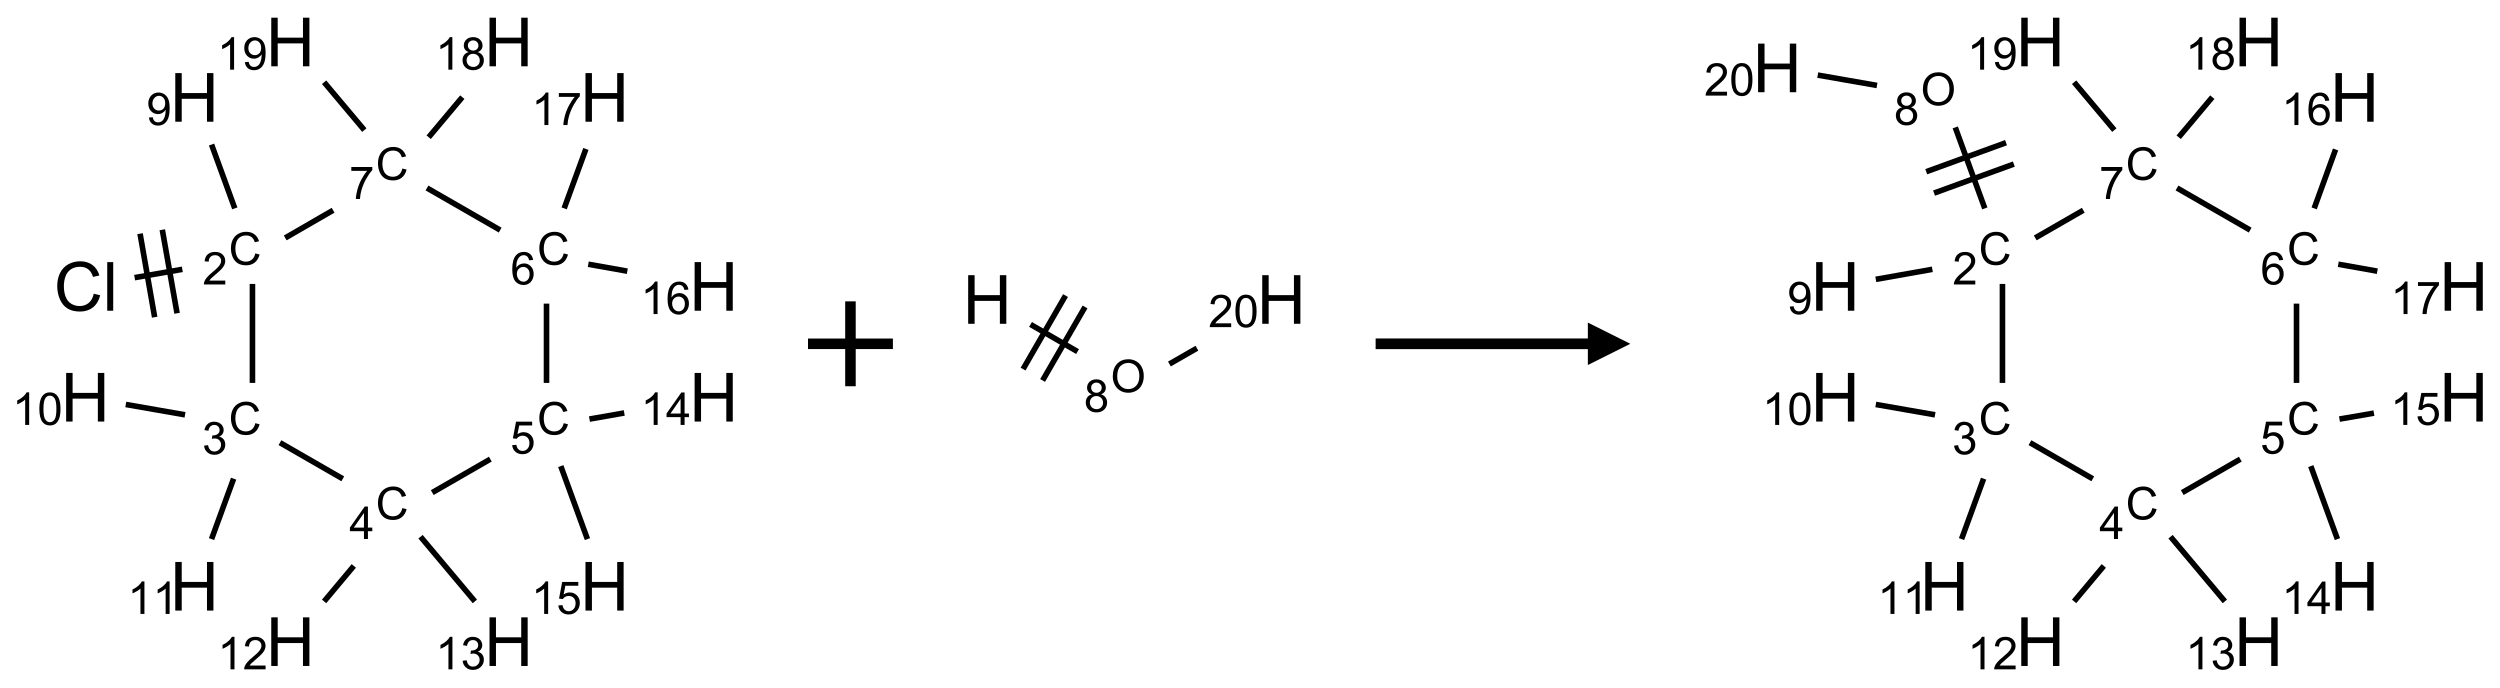 <?xml version="1.0" encoding="UTF-8"?>
<svg xmlns="http://www.w3.org/2000/svg" xmlns:xlink="http://www.w3.org/1999/xlink" width="589" height="162" viewBox="0 0 589 162">
<defs>
<g>
<g id="glyph-0-0">
<path d="M 2 0 L 2 -10 L 10 -10 L 10 0 Z M 2.25 -0.25 L 9.75 -0.25 L 9.75 -9.75 L 2.25 -9.75 Z M 2.25 -0.25 "/>
</g>
<g id="glyph-0-1">
<path d="M 9.406 -4.016 L 10.922 -3.633 C 10.605 -2.387 10.031 -1.438 9.207 -0.785 C 8.383 -0.133 7.371 0.195 6.18 0.195 C 4.945 0.195 3.941 -0.055 3.168 -0.559 C 2.395 -1.062 1.805 -1.789 1.402 -2.742 C 1 -3.695 0.797 -4.719 0.797 -5.812 C 0.797 -7.004 1.023 -8.047 1.48 -8.934 C 1.938 -9.82 2.586 -10.496 3.426 -10.957 C 4.266 -11.418 5.191 -11.648 6.203 -11.648 C 7.348 -11.648 8.312 -11.355 9.094 -10.773 C 9.875 -10.191 10.418 -9.371 10.727 -8.312 L 9.234 -7.961 C 8.969 -8.793 8.582 -9.402 8.078 -9.781 C 7.574 -10.16 6.938 -10.352 6.172 -10.352 C 5.293 -10.352 4.555 -10.141 3.965 -9.719 C 3.375 -9.297 2.957 -8.73 2.719 -8.02 C 2.48 -7.309 2.359 -6.574 2.359 -5.82 C 2.359 -4.848 2.5 -3.996 2.785 -3.27 C 3.07 -2.543 3.512 -2 4.109 -1.641 C 4.707 -1.281 5.355 -1.102 6.055 -1.102 C 6.902 -1.102 7.621 -1.348 8.211 -1.836 C 8.801 -2.324 9.199 -3.051 9.406 -4.016 Z M 9.406 -4.016 "/>
</g>
<g id="glyph-0-2">
<path d="M 1.023 0 L 1.023 -11.453 L 2.43 -11.453 L 2.43 0 Z M 1.023 0 "/>
</g>
<g id="glyph-0-3">
<path d="M 1.281 0 L 1.281 -11.453 L 2.797 -11.453 L 2.797 -6.75 L 8.75 -6.75 L 8.75 -11.453 L 10.266 -11.453 L 10.266 0 L 8.75 0 L 8.75 -5.398 L 2.797 -5.398 L 2.797 0 Z M 1.281 0 "/>
</g>
<g id="glyph-1-0">
<path d="M 1.332 0 L 1.332 -6.668 L 6.668 -6.668 L 6.668 0 Z M 1.5 -0.168 L 6.5 -0.168 L 6.5 -6.5 L 1.5 -6.5 Z M 1.5 -0.168 "/>
</g>
<g id="glyph-1-1">
<path d="M 6.27 -2.676 L 7.281 -2.422 C 7.07 -1.594 6.688 -0.961 6.137 -0.523 C 5.586 -0.086 4.914 0.129 4.121 0.129 C 3.297 0.129 2.629 -0.039 2.113 -0.371 C 1.598 -0.707 1.203 -1.191 0.934 -1.828 C 0.664 -2.465 0.531 -3.145 0.531 -3.875 C 0.531 -4.672 0.684 -5.363 0.988 -5.957 C 1.293 -6.547 1.723 -6.996 2.285 -7.305 C 2.844 -7.613 3.461 -7.766 4.137 -7.766 C 4.898 -7.766 5.543 -7.57 6.062 -7.184 C 6.582 -6.793 6.945 -6.246 7.152 -5.543 L 6.156 -5.309 C 5.98 -5.863 5.723 -6.266 5.387 -6.52 C 5.051 -6.773 4.625 -6.902 4.113 -6.902 C 3.527 -6.902 3.039 -6.762 2.645 -6.48 C 2.25 -6.199 1.973 -5.82 1.812 -5.348 C 1.652 -4.871 1.574 -4.383 1.574 -3.879 C 1.574 -3.23 1.668 -2.664 1.855 -2.18 C 2.047 -1.695 2.34 -1.332 2.738 -1.094 C 3.137 -0.855 3.57 -0.734 4.035 -0.734 C 4.602 -0.734 5.082 -0.898 5.473 -1.223 C 5.867 -1.551 6.133 -2.035 6.27 -2.676 Z M 6.27 -2.676 "/>
</g>
<g id="glyph-1-2">
<path d="M 5.371 -0.902 L 5.371 0 L 0.324 0 C 0.316 -0.227 0.352 -0.441 0.434 -0.652 C 0.562 -0.996 0.766 -1.332 1.051 -1.668 C 1.332 -2 1.742 -2.387 2.277 -2.824 C 3.105 -3.504 3.668 -4.043 3.957 -4.441 C 4.25 -4.84 4.395 -5.215 4.395 -5.566 C 4.395 -5.938 4.262 -6.254 3.996 -6.508 C 3.73 -6.762 3.387 -6.891 2.957 -6.891 C 2.508 -6.891 2.145 -6.754 1.875 -6.484 C 1.605 -6.215 1.469 -5.84 1.465 -5.359 L 0.5 -5.457 C 0.566 -6.176 0.812 -6.727 1.246 -7.102 C 1.676 -7.477 2.254 -7.668 2.98 -7.668 C 3.711 -7.668 4.293 -7.465 4.719 -7.059 C 5.145 -6.652 5.359 -6.148 5.359 -5.547 C 5.359 -5.242 5.297 -4.941 5.172 -4.645 C 5.047 -4.352 4.84 -4.039 4.551 -3.715 C 4.262 -3.387 3.777 -2.938 3.105 -2.371 C 2.543 -1.898 2.18 -1.578 2.02 -1.41 C 1.859 -1.242 1.73 -1.07 1.625 -0.902 Z M 5.371 -0.902 "/>
</g>
<g id="glyph-1-3">
<path d="M 0.582 -1.766 L 1.484 -1.848 C 1.562 -1.426 1.707 -1.117 1.922 -0.926 C 2.137 -0.734 2.414 -0.641 2.75 -0.641 C 3.039 -0.641 3.289 -0.707 3.508 -0.84 C 3.727 -0.973 3.902 -1.148 4.043 -1.367 C 4.18 -1.586 4.297 -1.887 4.391 -2.262 C 4.484 -2.637 4.531 -3.016 4.531 -3.406 C 4.531 -3.449 4.531 -3.512 4.527 -3.594 C 4.34 -3.297 4.082 -3.055 3.758 -2.867 C 3.434 -2.68 3.082 -2.59 2.703 -2.59 C 2.07 -2.59 1.535 -2.816 1.098 -3.277 C 0.66 -3.734 0.441 -4.34 0.441 -5.09 C 0.441 -5.863 0.672 -6.484 1.129 -6.957 C 1.586 -7.43 2.156 -7.668 2.844 -7.668 C 3.34 -7.668 3.793 -7.531 4.207 -7.266 C 4.617 -7 4.93 -6.617 5.145 -6.121 C 5.355 -5.629 5.465 -4.91 5.465 -3.973 C 5.465 -2.996 5.359 -2.223 5.145 -1.645 C 4.934 -1.066 4.617 -0.625 4.199 -0.324 C 3.781 -0.02 3.293 0.129 2.73 0.129 C 2.133 0.129 1.645 -0.035 1.266 -0.367 C 0.887 -0.699 0.66 -1.164 0.582 -1.766 Z M 4.422 -5.137 C 4.422 -5.676 4.277 -6.102 3.992 -6.418 C 3.707 -6.734 3.359 -6.891 2.957 -6.891 C 2.543 -6.891 2.18 -6.719 1.871 -6.379 C 1.562 -6.039 1.406 -5.598 1.406 -5.059 C 1.406 -4.57 1.555 -4.176 1.848 -3.871 C 2.141 -3.566 2.5 -3.418 2.934 -3.418 C 3.367 -3.418 3.723 -3.57 4.004 -3.871 C 4.281 -4.176 4.422 -4.598 4.422 -5.137 Z M 4.422 -5.137 "/>
</g>
<g id="glyph-1-4">
<path d="M 0.449 -2.016 L 1.387 -2.141 C 1.492 -1.609 1.676 -1.227 1.934 -0.992 C 2.191 -0.758 2.508 -0.641 2.879 -0.641 C 3.32 -0.641 3.695 -0.793 3.996 -1.098 C 4.301 -1.402 4.453 -1.781 4.453 -2.234 C 4.453 -2.664 4.312 -3.02 4.031 -3.301 C 3.75 -3.578 3.391 -3.719 2.957 -3.719 C 2.781 -3.719 2.562 -3.684 2.297 -3.613 L 2.402 -4.438 C 2.465 -4.43 2.516 -4.426 2.551 -4.426 C 2.949 -4.426 3.312 -4.531 3.629 -4.738 C 3.949 -4.949 4.109 -5.27 4.109 -5.703 C 4.109 -6.047 3.992 -6.332 3.762 -6.559 C 3.527 -6.785 3.227 -6.895 2.859 -6.895 C 2.496 -6.895 2.191 -6.781 1.949 -6.551 C 1.707 -6.324 1.547 -5.98 1.48 -5.52 L 0.543 -5.688 C 0.656 -6.316 0.918 -6.805 1.324 -7.148 C 1.73 -7.492 2.234 -7.668 2.84 -7.668 C 3.254 -7.668 3.641 -7.578 3.988 -7.398 C 4.34 -7.219 4.609 -6.977 4.793 -6.668 C 4.98 -6.359 5.074 -6.031 5.074 -5.684 C 5.074 -5.352 4.984 -5.051 4.809 -4.781 C 4.629 -4.512 4.367 -4.297 4.02 -4.137 C 4.473 -4.031 4.824 -3.816 5.074 -3.488 C 5.324 -3.16 5.449 -2.75 5.449 -2.254 C 5.449 -1.59 5.203 -1.023 4.719 -0.559 C 4.234 -0.098 3.617 0.137 2.875 0.137 C 2.203 0.137 1.648 -0.062 1.207 -0.465 C 0.762 -0.863 0.512 -1.379 0.449 -2.016 Z M 0.449 -2.016 "/>
</g>
<g id="glyph-1-5">
<path d="M 3.973 0 L 3.035 0 L 3.035 -5.973 C 2.809 -5.758 2.516 -5.543 2.148 -5.328 C 1.781 -5.113 1.453 -4.953 1.16 -4.844 L 1.16 -5.75 C 1.684 -5.996 2.145 -6.297 2.535 -6.645 C 2.93 -6.996 3.207 -7.336 3.371 -7.668 L 3.973 -7.668 Z M 3.973 0 "/>
</g>
<g id="glyph-1-6">
<path d="M 0.441 -3.766 C 0.441 -4.668 0.535 -5.395 0.723 -5.945 C 0.906 -6.496 1.184 -6.922 1.551 -7.219 C 1.918 -7.516 2.375 -7.668 2.934 -7.668 C 3.344 -7.668 3.703 -7.586 4.012 -7.418 C 4.32 -7.254 4.574 -7.016 4.777 -6.707 C 4.977 -6.395 5.137 -6.016 5.25 -5.57 C 5.363 -5.125 5.422 -4.523 5.422 -3.766 C 5.422 -2.871 5.328 -2.148 5.145 -1.598 C 4.961 -1.047 4.688 -0.621 4.32 -0.32 C 3.953 -0.02 3.492 0.129 2.934 0.129 C 2.195 0.129 1.617 -0.133 1.199 -0.66 C 0.695 -1.297 0.441 -2.332 0.441 -3.766 Z M 1.406 -3.766 C 1.406 -2.512 1.555 -1.68 1.848 -1.262 C 2.141 -0.848 2.5 -0.641 2.934 -0.641 C 3.363 -0.641 3.727 -0.848 4.02 -1.266 C 4.312 -1.684 4.457 -2.516 4.457 -3.766 C 4.457 -5.023 4.312 -5.859 4.02 -6.27 C 3.727 -6.684 3.359 -6.891 2.922 -6.891 C 2.492 -6.891 2.148 -6.707 1.891 -6.344 C 1.566 -5.879 1.406 -5.02 1.406 -3.766 Z M 1.406 -3.766 "/>
</g>
<g id="glyph-1-7">
<path d="M 3.449 0 L 3.449 -1.828 L 0.137 -1.828 L 0.137 -2.688 L 3.621 -7.637 L 4.387 -7.637 L 4.387 -2.688 L 5.418 -2.688 L 5.418 -1.828 L 4.387 -1.828 L 4.387 0 Z M 3.449 -2.688 L 3.449 -6.129 L 1.059 -2.688 Z M 3.449 -2.688 "/>
</g>
<g id="glyph-1-8">
<path d="M 0.441 -2 L 1.426 -2.082 C 1.5 -1.605 1.668 -1.242 1.934 -1.004 C 2.199 -0.762 2.52 -0.641 2.895 -0.641 C 3.348 -0.641 3.73 -0.812 4.043 -1.152 C 4.355 -1.492 4.512 -1.941 4.512 -2.504 C 4.512 -3.039 4.359 -3.461 4.059 -3.77 C 3.758 -4.078 3.367 -4.234 2.879 -4.234 C 2.578 -4.234 2.305 -4.164 2.062 -4.027 C 1.82 -3.891 1.629 -3.715 1.488 -3.496 L 0.609 -3.609 L 1.348 -7.531 L 5.145 -7.531 L 5.145 -6.637 L 2.098 -6.637 L 1.688 -4.582 C 2.145 -4.902 2.625 -5.062 3.129 -5.062 C 3.797 -5.062 4.359 -4.832 4.816 -4.371 C 5.277 -3.91 5.504 -3.312 5.504 -2.59 C 5.504 -1.898 5.305 -1.301 4.902 -0.797 C 4.41 -0.18 3.742 0.129 2.895 0.129 C 2.199 0.129 1.633 -0.062 1.195 -0.453 C 0.758 -0.844 0.504 -1.359 0.441 -2 Z M 0.441 -2 "/>
</g>
<g id="glyph-1-9">
<path d="M 5.309 -5.766 L 4.375 -5.691 C 4.293 -6.059 4.172 -6.328 4.02 -6.496 C 3.766 -6.762 3.453 -6.895 3.082 -6.895 C 2.785 -6.895 2.523 -6.812 2.297 -6.645 C 2 -6.43 1.77 -6.117 1.598 -5.703 C 1.43 -5.289 1.34 -4.703 1.332 -3.938 C 1.559 -4.281 1.836 -4.535 2.16 -4.703 C 2.488 -4.871 2.828 -4.953 3.188 -4.953 C 3.812 -4.953 4.344 -4.723 4.785 -4.262 C 5.223 -3.801 5.441 -3.207 5.441 -2.48 C 5.441 -2 5.34 -1.555 5.133 -1.145 C 4.926 -0.73 4.641 -0.418 4.281 -0.199 C 3.922 0.02 3.512 0.129 3.051 0.129 C 2.27 0.129 1.633 -0.156 1.141 -0.73 C 0.648 -1.305 0.402 -2.254 0.402 -3.574 C 0.402 -5.051 0.672 -6.121 1.219 -6.793 C 1.695 -7.375 2.336 -7.668 3.141 -7.668 C 3.742 -7.668 4.234 -7.5 4.617 -7.16 C 5 -6.824 5.23 -6.359 5.309 -5.766 Z M 1.48 -2.473 C 1.48 -2.152 1.547 -1.844 1.684 -1.547 C 1.82 -1.25 2.016 -1.027 2.262 -0.871 C 2.508 -0.719 2.766 -0.641 3.035 -0.641 C 3.434 -0.641 3.773 -0.801 4.059 -1.121 C 4.344 -1.441 4.484 -1.875 4.484 -2.422 C 4.484 -2.949 4.344 -3.367 4.062 -3.668 C 3.781 -3.973 3.426 -4.125 3 -4.125 C 2.578 -4.125 2.219 -3.973 1.922 -3.668 C 1.625 -3.363 1.48 -2.969 1.48 -2.473 Z M 1.48 -2.473 "/>
</g>
<g id="glyph-1-10">
<path d="M 0.504 -6.637 L 0.504 -7.535 L 5.449 -7.535 L 5.449 -6.809 C 4.961 -6.289 4.48 -5.602 4.004 -4.746 C 3.527 -3.887 3.156 -3.004 2.895 -2.098 C 2.707 -1.461 2.59 -0.762 2.535 0 L 1.574 0 C 1.582 -0.602 1.703 -1.328 1.926 -2.176 C 2.152 -3.027 2.477 -3.848 2.898 -4.637 C 3.32 -5.426 3.77 -6.094 4.246 -6.637 Z M 0.504 -6.637 "/>
</g>
<g id="glyph-1-11">
<path d="M 1.887 -4.141 C 1.496 -4.281 1.207 -4.484 1.02 -4.75 C 0.832 -5.016 0.738 -5.328 0.738 -5.699 C 0.738 -6.254 0.938 -6.719 1.34 -7.098 C 1.738 -7.477 2.27 -7.668 2.934 -7.668 C 3.598 -7.668 4.137 -7.473 4.543 -7.086 C 4.949 -6.699 5.152 -6.227 5.152 -5.672 C 5.152 -5.316 5.059 -5.008 4.871 -4.746 C 4.688 -4.484 4.406 -4.281 4.027 -4.141 C 4.496 -3.988 4.852 -3.742 5.098 -3.402 C 5.34 -3.062 5.465 -2.656 5.465 -2.184 C 5.465 -1.531 5.234 -0.98 4.77 -0.535 C 4.309 -0.09 3.703 0.129 2.949 0.129 C 2.195 0.129 1.586 -0.094 1.125 -0.539 C 0.664 -0.984 0.434 -1.543 0.434 -2.207 C 0.434 -2.703 0.559 -3.121 0.809 -3.457 C 1.062 -3.793 1.422 -4.02 1.887 -4.141 Z M 1.699 -5.73 C 1.699 -5.367 1.812 -5.074 2.047 -4.844 C 2.281 -4.613 2.582 -4.5 2.953 -4.5 C 3.312 -4.5 3.609 -4.613 3.84 -4.84 C 4.07 -5.066 4.188 -5.348 4.188 -5.676 C 4.188 -6.02 4.07 -6.309 3.832 -6.543 C 3.594 -6.777 3.297 -6.895 2.941 -6.895 C 2.586 -6.895 2.289 -6.781 2.051 -6.551 C 1.816 -6.324 1.699 -6.047 1.699 -5.73 Z M 1.395 -2.203 C 1.395 -1.938 1.461 -1.676 1.586 -1.426 C 1.711 -1.176 1.902 -0.984 2.152 -0.848 C 2.402 -0.711 2.672 -0.641 2.957 -0.641 C 3.406 -0.641 3.777 -0.785 4.066 -1.074 C 4.359 -1.363 4.504 -1.727 4.504 -2.172 C 4.504 -2.625 4.355 -2.996 4.055 -3.293 C 3.754 -3.586 3.379 -3.734 2.926 -3.734 C 2.484 -3.734 2.121 -3.59 1.832 -3.297 C 1.543 -3.004 1.395 -2.641 1.395 -2.203 Z M 1.395 -2.203 "/>
</g>
<g id="glyph-1-12">
<path d="M 0.516 -3.719 C 0.516 -4.984 0.855 -5.977 1.535 -6.695 C 2.215 -7.414 3.094 -7.77 4.172 -7.77 C 4.875 -7.77 5.512 -7.602 6.078 -7.266 C 6.645 -6.93 7.074 -6.461 7.371 -5.855 C 7.668 -5.254 7.816 -4.57 7.816 -3.809 C 7.816 -3.035 7.66 -2.34 7.348 -1.73 C 7.035 -1.117 6.594 -0.656 6.02 -0.34 C 5.449 -0.027 4.828 0.129 4.168 0.129 C 3.449 0.129 2.805 -0.043 2.238 -0.391 C 1.672 -0.738 1.246 -1.211 0.953 -1.812 C 0.66 -2.414 0.516 -3.047 0.516 -3.719 Z M 1.559 -3.703 C 1.559 -2.781 1.805 -2.059 2.301 -1.527 C 2.793 -1 3.414 -0.734 4.16 -0.734 C 4.922 -0.734 5.547 -1 6.039 -1.535 C 6.531 -2.07 6.777 -2.828 6.777 -3.812 C 6.777 -4.434 6.672 -4.977 6.461 -5.441 C 6.25 -5.902 5.945 -6.262 5.539 -6.52 C 5.133 -6.773 4.68 -6.902 4.176 -6.902 C 3.461 -6.902 2.848 -6.656 2.332 -6.164 C 1.816 -5.672 1.559 -4.852 1.559 -3.703 Z M 1.559 -3.703 "/>
</g>
</g>
</defs>
<path fill="none" stroke-width="0.033" stroke-linecap="butt" stroke-linejoin="miter" stroke="rgb(0%, 0%, 0%)" stroke-opacity="1" stroke-miterlimit="10" d="M 0.291 1.388 L 0.572 1.339 " transform="matrix(40, 0, 0, 40, 20.078, 9.893)"/>
<path fill="none" stroke-width="0.033" stroke-linecap="butt" stroke-linejoin="miter" stroke="rgb(0%, 0%, 0%)" stroke-opacity="1" stroke-miterlimit="10" d="M 0.541 1.598 L 0.454 1.106 " transform="matrix(40, 0, 0, 40, 20.078, 9.893)"/>
<path fill="none" stroke-width="0.033" stroke-linecap="butt" stroke-linejoin="miter" stroke="rgb(0%, 0%, 0%)" stroke-opacity="1" stroke-miterlimit="10" d="M 0.409 1.621 L 0.323 1.129 " transform="matrix(40, 0, 0, 40, 20.078, 9.893)"/>
<path fill="none" stroke-width="0.033" stroke-linecap="butt" stroke-linejoin="miter" stroke="rgb(0%, 0%, 0%)" stroke-opacity="1" stroke-miterlimit="10" d="M 0.881 0.98 L 0.744 0.604 " transform="matrix(40, 0, 0, 40, 20.078, 9.893)"/>
<path fill="none" stroke-width="0.033" stroke-linecap="butt" stroke-linejoin="miter" stroke="rgb(0%, 0%, 0%)" stroke-opacity="1" stroke-miterlimit="10" d="M 0.985 1.425 L 0.985 2.008 " transform="matrix(40, 0, 0, 40, 20.078, 9.893)"/>
<path fill="none" stroke-width="0.033" stroke-linecap="butt" stroke-linejoin="miter" stroke="rgb(0%, 0%, 0%)" stroke-opacity="1" stroke-miterlimit="10" d="M 0.588 2.196 L 0.239 2.135 " transform="matrix(40, 0, 0, 40, 20.078, 9.893)"/>
<path fill="none" stroke-width="0.033" stroke-linecap="butt" stroke-linejoin="miter" stroke="rgb(0%, 0%, 0%)" stroke-opacity="1" stroke-miterlimit="10" d="M 0.874 2.572 L 0.744 2.928 " transform="matrix(40, 0, 0, 40, 20.078, 9.893)"/>
<path fill="none" stroke-width="0.033" stroke-linecap="butt" stroke-linejoin="miter" stroke="rgb(0%, 0%, 0%)" stroke-opacity="1" stroke-miterlimit="10" d="M 1.147 2.36 L 1.517 2.573 " transform="matrix(40, 0, 0, 40, 20.078, 9.893)"/>
<path fill="none" stroke-width="0.033" stroke-linecap="butt" stroke-linejoin="miter" stroke="rgb(0%, 0%, 0%)" stroke-opacity="1" stroke-miterlimit="10" d="M 1.582 3.086 L 1.407 3.295 " transform="matrix(40, 0, 0, 40, 20.078, 9.893)"/>
<path fill="none" stroke-width="0.033" stroke-linecap="butt" stroke-linejoin="miter" stroke="rgb(0%, 0%, 0%)" stroke-opacity="1" stroke-miterlimit="10" d="M 1.975 2.914 L 2.295 3.295 " transform="matrix(40, 0, 0, 40, 20.078, 9.893)"/>
<path fill="none" stroke-width="0.033" stroke-linecap="butt" stroke-linejoin="miter" stroke="rgb(0%, 0%, 0%)" stroke-opacity="1" stroke-miterlimit="10" d="M 2.044 2.654 L 2.386 2.457 " transform="matrix(40, 0, 0, 40, 20.078, 9.893)"/>
<path fill="none" stroke-width="0.033" stroke-linecap="butt" stroke-linejoin="miter" stroke="rgb(0%, 0%, 0%)" stroke-opacity="1" stroke-miterlimit="10" d="M 2.97 2.221 L 3.175 2.185 " transform="matrix(40, 0, 0, 40, 20.078, 9.893)"/>
<path fill="none" stroke-width="0.033" stroke-linecap="butt" stroke-linejoin="miter" stroke="rgb(0%, 0%, 0%)" stroke-opacity="1" stroke-miterlimit="10" d="M 2.801 2.498 L 2.958 2.928 " transform="matrix(40, 0, 0, 40, 20.078, 9.893)"/>
<path fill="none" stroke-width="0.033" stroke-linecap="butt" stroke-linejoin="miter" stroke="rgb(0%, 0%, 0%)" stroke-opacity="1" stroke-miterlimit="10" d="M 2.717 2.008 L 2.717 1.541 " transform="matrix(40, 0, 0, 40, 20.078, 9.893)"/>
<path fill="none" stroke-width="0.033" stroke-linecap="butt" stroke-linejoin="miter" stroke="rgb(0%, 0%, 0%)" stroke-opacity="1" stroke-miterlimit="10" d="M 2.963 1.309 L 3.193 1.35 " transform="matrix(40, 0, 0, 40, 20.078, 9.893)"/>
<path fill="none" stroke-width="0.033" stroke-linecap="butt" stroke-linejoin="miter" stroke="rgb(0%, 0%, 0%)" stroke-opacity="1" stroke-miterlimit="10" d="M 2.821 0.98 L 2.949 0.63 " transform="matrix(40, 0, 0, 40, 20.078, 9.893)"/>
<path fill="none" stroke-width="0.033" stroke-linecap="butt" stroke-linejoin="miter" stroke="rgb(0%, 0%, 0%)" stroke-opacity="1" stroke-miterlimit="10" d="M 2.444 1.108 L 2.013 0.86 " transform="matrix(40, 0, 0, 40, 20.078, 9.893)"/>
<path fill="none" stroke-width="0.033" stroke-linecap="butt" stroke-linejoin="miter" stroke="rgb(0%, 0%, 0%)" stroke-opacity="1" stroke-miterlimit="10" d="M 1.46 0.991 L 1.178 1.154 " transform="matrix(40, 0, 0, 40, 20.078, 9.893)"/>
<path fill="none" stroke-width="0.033" stroke-linecap="butt" stroke-linejoin="miter" stroke="rgb(0%, 0%, 0%)" stroke-opacity="1" stroke-miterlimit="10" d="M 2.023 0.561 L 2.221 0.325 " transform="matrix(40, 0, 0, 40, 20.078, 9.893)"/>
<path fill="none" stroke-width="0.033" stroke-linecap="butt" stroke-linejoin="miter" stroke="rgb(0%, 0%, 0%)" stroke-opacity="1" stroke-miterlimit="10" d="M 1.644 0.519 L 1.407 0.237 " transform="matrix(40, 0, 0, 40, 20.078, 9.893)"/>
<g fill="rgb(0%, 0%, 0%)" fill-opacity="1">
<use xlink:href="#glyph-0-1" x="12.688" y="73.207"/>
<use xlink:href="#glyph-0-2" x="24.242" y="73.207"/>
</g>
<g fill="rgb(0%, 0%, 0%)" fill-opacity="1">
<use xlink:href="#glyph-1-1" x="53.879" y="62.379"/>
</g>
<g fill="rgb(0%, 0%, 0%)" fill-opacity="1">
<use xlink:href="#glyph-1-2" x="47.707" y="67.016"/>
</g>
<g fill="rgb(0%, 0%, 0%)" fill-opacity="1">
<use xlink:href="#glyph-0-3" x="40.016" y="28.676"/>
</g>
<g fill="rgb(0%, 0%, 0%)" fill-opacity="1">
<use xlink:href="#glyph-1-3" x="34.5" y="29.465"/>
</g>
<g fill="rgb(0%, 0%, 0%)" fill-opacity="1">
<use xlink:href="#glyph-1-1" x="53.879" y="102.379"/>
</g>
<g fill="rgb(0%, 0%, 0%)" fill-opacity="1">
<use xlink:href="#glyph-1-4" x="47.625" y="107.016"/>
</g>
<g fill="rgb(0%, 0%, 0%)" fill-opacity="1">
<use xlink:href="#glyph-0-3" x="14.305" y="99.316"/>
</g>
<g fill="rgb(0%, 0%, 0%)" fill-opacity="1">
<use xlink:href="#glyph-1-5" x="2.898" y="100.109"/>
<use xlink:href="#glyph-1-6" x="8.831" y="100.109"/>
</g>
<g fill="rgb(0%, 0%, 0%)" fill-opacity="1">
<use xlink:href="#glyph-0-3" x="40.016" y="143.852"/>
</g>
<g fill="rgb(0%, 0%, 0%)" fill-opacity="1">
<use xlink:href="#glyph-1-5" x="30.055" y="144.641"/>
<use xlink:href="#glyph-1-5" x="35.987" y="144.641"/>
</g>
<g fill="rgb(0%, 0%, 0%)" fill-opacity="1">
<use xlink:href="#glyph-1-1" x="88.52" y="122.379"/>
</g>
<g fill="rgb(0%, 0%, 0%)" fill-opacity="1">
<use xlink:href="#glyph-1-7" x="82.297" y="126.984"/>
</g>
<g fill="rgb(0%, 0%, 0%)" fill-opacity="1">
<use xlink:href="#glyph-0-3" x="62.629" y="156.902"/>
</g>
<g fill="rgb(0%, 0%, 0%)" fill-opacity="1">
<use xlink:href="#glyph-1-5" x="51.27" y="157.695"/>
<use xlink:href="#glyph-1-2" x="57.202" y="157.695"/>
</g>
<g fill="rgb(0%, 0%, 0%)" fill-opacity="1">
<use xlink:href="#glyph-0-3" x="114.051" y="156.902"/>
</g>
<g fill="rgb(0%, 0%, 0%)" fill-opacity="1">
<use xlink:href="#glyph-1-5" x="102.617" y="157.695"/>
<use xlink:href="#glyph-1-4" x="108.549" y="157.695"/>
</g>
<g fill="rgb(0%, 0%, 0%)" fill-opacity="1">
<use xlink:href="#glyph-1-1" x="126.535" y="102.379"/>
</g>
<g fill="rgb(0%, 0%, 0%)" fill-opacity="1">
<use xlink:href="#glyph-1-8" x="120.227" y="106.883"/>
</g>
<g fill="rgb(0%, 0%, 0%)" fill-opacity="1">
<use xlink:href="#glyph-0-3" x="162.371" y="99.316"/>
</g>
<g fill="rgb(0%, 0%, 0%)" fill-opacity="1">
<use xlink:href="#glyph-1-5" x="150.969" y="100.109"/>
<use xlink:href="#glyph-1-7" x="156.901" y="100.109"/>
</g>
<g fill="rgb(0%, 0%, 0%)" fill-opacity="1">
<use xlink:href="#glyph-0-3" x="136.66" y="143.852"/>
</g>
<g fill="rgb(0%, 0%, 0%)" fill-opacity="1">
<use xlink:href="#glyph-1-5" x="125.168" y="144.641"/>
<use xlink:href="#glyph-1-8" x="131.1" y="144.641"/>
</g>
<g fill="rgb(0%, 0%, 0%)" fill-opacity="1">
<use xlink:href="#glyph-1-1" x="126.535" y="62.379"/>
</g>
<g fill="rgb(0%, 0%, 0%)" fill-opacity="1">
<use xlink:href="#glyph-1-9" x="120.289" y="67.016"/>
</g>
<g fill="rgb(0%, 0%, 0%)" fill-opacity="1">
<use xlink:href="#glyph-0-3" x="162.371" y="73.207"/>
</g>
<g fill="rgb(0%, 0%, 0%)" fill-opacity="1">
<use xlink:href="#glyph-1-5" x="150.941" y="74"/>
<use xlink:href="#glyph-1-9" x="156.874" y="74"/>
</g>
<g fill="rgb(0%, 0%, 0%)" fill-opacity="1">
<use xlink:href="#glyph-0-3" x="136.66" y="28.676"/>
</g>
<g fill="rgb(0%, 0%, 0%)" fill-opacity="1">
<use xlink:href="#glyph-1-5" x="125.227" y="29.465"/>
<use xlink:href="#glyph-1-10" x="131.159" y="29.465"/>
</g>
<g fill="rgb(0%, 0%, 0%)" fill-opacity="1">
<use xlink:href="#glyph-1-1" x="88.52" y="42.379"/>
</g>
<g fill="rgb(0%, 0%, 0%)" fill-opacity="1">
<use xlink:href="#glyph-1-10" x="82.266" y="46.887"/>
</g>
<g fill="rgb(0%, 0%, 0%)" fill-opacity="1">
<use xlink:href="#glyph-0-3" x="114.051" y="15.621"/>
</g>
<g fill="rgb(0%, 0%, 0%)" fill-opacity="1">
<use xlink:href="#glyph-1-5" x="102.602" y="16.414"/>
<use xlink:href="#glyph-1-11" x="108.534" y="16.414"/>
</g>
<g fill="rgb(0%, 0%, 0%)" fill-opacity="1">
<use xlink:href="#glyph-0-3" x="62.629" y="15.621"/>
</g>
<g fill="rgb(0%, 0%, 0%)" fill-opacity="1">
<use xlink:href="#glyph-1-5" x="51.176" y="16.414"/>
<use xlink:href="#glyph-1-3" x="57.108" y="16.414"/>
</g>
<path fill="none" stroke-width="0.062" stroke-linecap="butt" stroke-linejoin="miter" stroke="rgb(0%, 0%, 0%)" stroke-opacity="1" stroke-miterlimit="10" d="M -0 0 L 0.5 0 M 0.25 -0.25 L 0.25 0.25 " transform="matrix(40, 0, 0, 40, 190.367, 81)"/>
<path fill="none" stroke-width="0.033" stroke-linecap="butt" stroke-linejoin="miter" stroke="rgb(0%, 0%, 0%)" stroke-opacity="1" stroke-miterlimit="10" d="M 0.255 0.147 L 0.532 0.307 " transform="matrix(40, 0, 0, 40, 232.594, 70.559)"/>
<path fill="none" stroke-width="0.033" stroke-linecap="butt" stroke-linejoin="miter" stroke="rgb(0%, 0%, 0%)" stroke-opacity="1" stroke-miterlimit="10" d="M 0.326 0.477 L 0.576 0.044 " transform="matrix(40, 0, 0, 40, 232.594, 70.559)"/>
<path fill="none" stroke-width="0.033" stroke-linecap="butt" stroke-linejoin="miter" stroke="rgb(0%, 0%, 0%)" stroke-opacity="1" stroke-miterlimit="10" d="M 0.211 0.41 L 0.461 -0.023 " transform="matrix(40, 0, 0, 40, 232.594, 70.559)"/>
<path fill="none" stroke-width="0.033" stroke-linecap="butt" stroke-linejoin="miter" stroke="rgb(0%, 0%, 0%)" stroke-opacity="1" stroke-miterlimit="10" d="M 1.073 0.38 L 1.235 0.287 " transform="matrix(40, 0, 0, 40, 232.594, 70.559)"/>
<g fill="rgb(0%, 0%, 0%)" fill-opacity="1">
<use xlink:href="#glyph-0-3" x="226.82" y="76.285"/>
</g>
<g fill="rgb(0%, 0%, 0%)" fill-opacity="1">
<use xlink:href="#glyph-1-12" x="261.656" y="92.406"/>
</g>
<g fill="rgb(0%, 0%, 0%)" fill-opacity="1">
<use xlink:href="#glyph-1-11" x="255.375" y="97.039"/>
</g>
<g fill="rgb(0%, 0%, 0%)" fill-opacity="1">
<use xlink:href="#glyph-0-3" x="296.102" y="76.285"/>
</g>
<g fill="rgb(0%, 0%, 0%)" fill-opacity="1">
<use xlink:href="#glyph-1-2" x="284.695" y="77.078"/>
<use xlink:href="#glyph-1-6" x="290.628" y="77.078"/>
</g>
<path fill-rule="nonzero" fill="rgb(0%, 0%, 0%)" fill-opacity="1" d="M 324.098 82.25 L 374.098 82.25 L 374.098 86 L 384.098 81 L 374.098 76 L 374.098 79.75 L 324.098 79.75 "/>
<path fill="none" stroke-width="0.033" stroke-linecap="butt" stroke-linejoin="miter" stroke="rgb(0%, 0%, 0%)" stroke-opacity="1" stroke-miterlimit="10" d="M 1.223 0.98 L 1.049 0.503 " transform="matrix(40, 0, 0, 40, 418.699, 9.893)"/>
<path fill="none" stroke-width="0.033" stroke-linecap="butt" stroke-linejoin="miter" stroke="rgb(0%, 0%, 0%)" stroke-opacity="1" stroke-miterlimit="10" d="M 1.348 0.593 L 0.878 0.764 " transform="matrix(40, 0, 0, 40, 418.699, 9.893)"/>
<path fill="none" stroke-width="0.033" stroke-linecap="butt" stroke-linejoin="miter" stroke="rgb(0%, 0%, 0%)" stroke-opacity="1" stroke-miterlimit="10" d="M 1.394 0.719 L 0.924 0.89 " transform="matrix(40, 0, 0, 40, 418.699, 9.893)"/>
<path fill="none" stroke-width="0.033" stroke-linecap="butt" stroke-linejoin="miter" stroke="rgb(0%, 0%, 0%)" stroke-opacity="1" stroke-miterlimit="10" d="M 0.588 0.256 L 0.239 0.195 " transform="matrix(40, 0, 0, 40, 418.699, 9.893)"/>
<path fill="none" stroke-width="0.033" stroke-linecap="butt" stroke-linejoin="miter" stroke="rgb(0%, 0%, 0%)" stroke-opacity="1" stroke-miterlimit="10" d="M 0.914 1.339 L 0.581 1.398 " transform="matrix(40, 0, 0, 40, 418.699, 9.893)"/>
<path fill="none" stroke-width="0.033" stroke-linecap="butt" stroke-linejoin="miter" stroke="rgb(0%, 0%, 0%)" stroke-opacity="1" stroke-miterlimit="10" d="M 1.327 1.425 L 1.327 2.008 " transform="matrix(40, 0, 0, 40, 418.699, 9.893)"/>
<path fill="none" stroke-width="0.033" stroke-linecap="butt" stroke-linejoin="miter" stroke="rgb(0%, 0%, 0%)" stroke-opacity="1" stroke-miterlimit="10" d="M 0.93 2.196 L 0.581 2.135 " transform="matrix(40, 0, 0, 40, 418.699, 9.893)"/>
<path fill="none" stroke-width="0.033" stroke-linecap="butt" stroke-linejoin="miter" stroke="rgb(0%, 0%, 0%)" stroke-opacity="1" stroke-miterlimit="10" d="M 1.216 2.572 L 1.086 2.928 " transform="matrix(40, 0, 0, 40, 418.699, 9.893)"/>
<path fill="none" stroke-width="0.033" stroke-linecap="butt" stroke-linejoin="miter" stroke="rgb(0%, 0%, 0%)" stroke-opacity="1" stroke-miterlimit="10" d="M 1.489 2.36 L 1.859 2.573 " transform="matrix(40, 0, 0, 40, 418.699, 9.893)"/>
<path fill="none" stroke-width="0.033" stroke-linecap="butt" stroke-linejoin="miter" stroke="rgb(0%, 0%, 0%)" stroke-opacity="1" stroke-miterlimit="10" d="M 1.924 3.086 L 1.749 3.295 " transform="matrix(40, 0, 0, 40, 418.699, 9.893)"/>
<path fill="none" stroke-width="0.033" stroke-linecap="butt" stroke-linejoin="miter" stroke="rgb(0%, 0%, 0%)" stroke-opacity="1" stroke-miterlimit="10" d="M 2.317 2.914 L 2.637 3.295 " transform="matrix(40, 0, 0, 40, 418.699, 9.893)"/>
<path fill="none" stroke-width="0.033" stroke-linecap="butt" stroke-linejoin="miter" stroke="rgb(0%, 0%, 0%)" stroke-opacity="1" stroke-miterlimit="10" d="M 2.386 2.654 L 2.728 2.457 " transform="matrix(40, 0, 0, 40, 418.699, 9.893)"/>
<path fill="none" stroke-width="0.033" stroke-linecap="butt" stroke-linejoin="miter" stroke="rgb(0%, 0%, 0%)" stroke-opacity="1" stroke-miterlimit="10" d="M 3.143 2.498 L 3.3 2.928 " transform="matrix(40, 0, 0, 40, 418.699, 9.893)"/>
<path fill="none" stroke-width="0.033" stroke-linecap="butt" stroke-linejoin="miter" stroke="rgb(0%, 0%, 0%)" stroke-opacity="1" stroke-miterlimit="10" d="M 3.312 2.221 L 3.515 2.186 " transform="matrix(40, 0, 0, 40, 418.699, 9.893)"/>
<path fill="none" stroke-width="0.033" stroke-linecap="butt" stroke-linejoin="miter" stroke="rgb(0%, 0%, 0%)" stroke-opacity="1" stroke-miterlimit="10" d="M 3.059 2.008 L 3.059 1.541 " transform="matrix(40, 0, 0, 40, 418.699, 9.893)"/>
<path fill="none" stroke-width="0.033" stroke-linecap="butt" stroke-linejoin="miter" stroke="rgb(0%, 0%, 0%)" stroke-opacity="1" stroke-miterlimit="10" d="M 3.163 0.98 L 3.289 0.633 " transform="matrix(40, 0, 0, 40, 418.699, 9.893)"/>
<path fill="none" stroke-width="0.033" stroke-linecap="butt" stroke-linejoin="miter" stroke="rgb(0%, 0%, 0%)" stroke-opacity="1" stroke-miterlimit="10" d="M 3.305 1.309 L 3.535 1.35 " transform="matrix(40, 0, 0, 40, 418.699, 9.893)"/>
<path fill="none" stroke-width="0.033" stroke-linecap="butt" stroke-linejoin="miter" stroke="rgb(0%, 0%, 0%)" stroke-opacity="1" stroke-miterlimit="10" d="M 2.786 1.108 L 2.355 0.86 " transform="matrix(40, 0, 0, 40, 418.699, 9.893)"/>
<path fill="none" stroke-width="0.033" stroke-linecap="butt" stroke-linejoin="miter" stroke="rgb(0%, 0%, 0%)" stroke-opacity="1" stroke-miterlimit="10" d="M 1.803 0.991 L 1.52 1.154 " transform="matrix(40, 0, 0, 40, 418.699, 9.893)"/>
<path fill="none" stroke-width="0.033" stroke-linecap="butt" stroke-linejoin="miter" stroke="rgb(0%, 0%, 0%)" stroke-opacity="1" stroke-miterlimit="10" d="M 2.365 0.561 L 2.563 0.325 " transform="matrix(40, 0, 0, 40, 418.699, 9.893)"/>
<path fill="none" stroke-width="0.033" stroke-linecap="butt" stroke-linejoin="miter" stroke="rgb(0%, 0%, 0%)" stroke-opacity="1" stroke-miterlimit="10" d="M 1.986 0.519 L 1.749 0.237 " transform="matrix(40, 0, 0, 40, 418.699, 9.893)"/>
<g fill="rgb(0%, 0%, 0%)" fill-opacity="1">
<use xlink:href="#glyph-1-1" x="466.18" y="62.379"/>
</g>
<g fill="rgb(0%, 0%, 0%)" fill-opacity="1">
<use xlink:href="#glyph-1-2" x="460.008" y="67.016"/>
</g>
<g fill="rgb(0%, 0%, 0%)" fill-opacity="1">
<use xlink:href="#glyph-1-12" x="452.516" y="24.797"/>
</g>
<g fill="rgb(0%, 0%, 0%)" fill-opacity="1">
<use xlink:href="#glyph-1-11" x="446.23" y="29.426"/>
</g>
<g fill="rgb(0%, 0%, 0%)" fill-opacity="1">
<use xlink:href="#glyph-0-3" x="412.926" y="21.727"/>
</g>
<g fill="rgb(0%, 0%, 0%)" fill-opacity="1">
<use xlink:href="#glyph-1-2" x="401.52" y="22.52"/>
<use xlink:href="#glyph-1-6" x="407.452" y="22.52"/>
</g>
<g fill="rgb(0%, 0%, 0%)" fill-opacity="1">
<use xlink:href="#glyph-0-3" x="426.609" y="73.207"/>
</g>
<g fill="rgb(0%, 0%, 0%)" fill-opacity="1">
<use xlink:href="#glyph-1-3" x="421.09" y="74"/>
</g>
<g fill="rgb(0%, 0%, 0%)" fill-opacity="1">
<use xlink:href="#glyph-1-1" x="466.18" y="102.379"/>
</g>
<g fill="rgb(0%, 0%, 0%)" fill-opacity="1">
<use xlink:href="#glyph-1-4" x="459.93" y="107.016"/>
</g>
<g fill="rgb(0%, 0%, 0%)" fill-opacity="1">
<use xlink:href="#glyph-0-3" x="426.609" y="99.316"/>
</g>
<g fill="rgb(0%, 0%, 0%)" fill-opacity="1">
<use xlink:href="#glyph-1-5" x="415.199" y="100.109"/>
<use xlink:href="#glyph-1-6" x="421.132" y="100.109"/>
</g>
<g fill="rgb(0%, 0%, 0%)" fill-opacity="1">
<use xlink:href="#glyph-0-3" x="452.32" y="143.852"/>
</g>
<g fill="rgb(0%, 0%, 0%)" fill-opacity="1">
<use xlink:href="#glyph-1-5" x="442.359" y="144.641"/>
<use xlink:href="#glyph-1-5" x="448.292" y="144.641"/>
</g>
<g fill="rgb(0%, 0%, 0%)" fill-opacity="1">
<use xlink:href="#glyph-1-1" x="500.82" y="122.379"/>
</g>
<g fill="rgb(0%, 0%, 0%)" fill-opacity="1">
<use xlink:href="#glyph-1-7" x="494.602" y="126.984"/>
</g>
<g fill="rgb(0%, 0%, 0%)" fill-opacity="1">
<use xlink:href="#glyph-0-3" x="474.93" y="156.902"/>
</g>
<g fill="rgb(0%, 0%, 0%)" fill-opacity="1">
<use xlink:href="#glyph-1-5" x="463.574" y="157.695"/>
<use xlink:href="#glyph-1-2" x="469.507" y="157.695"/>
</g>
<g fill="rgb(0%, 0%, 0%)" fill-opacity="1">
<use xlink:href="#glyph-0-3" x="526.352" y="156.902"/>
</g>
<g fill="rgb(0%, 0%, 0%)" fill-opacity="1">
<use xlink:href="#glyph-1-5" x="514.918" y="157.695"/>
<use xlink:href="#glyph-1-4" x="520.85" y="157.695"/>
</g>
<g fill="rgb(0%, 0%, 0%)" fill-opacity="1">
<use xlink:href="#glyph-1-1" x="538.836" y="102.379"/>
</g>
<g fill="rgb(0%, 0%, 0%)" fill-opacity="1">
<use xlink:href="#glyph-1-8" x="532.527" y="106.883"/>
</g>
<g fill="rgb(0%, 0%, 0%)" fill-opacity="1">
<use xlink:href="#glyph-0-3" x="548.961" y="143.852"/>
</g>
<g fill="rgb(0%, 0%, 0%)" fill-opacity="1">
<use xlink:href="#glyph-1-5" x="537.559" y="144.641"/>
<use xlink:href="#glyph-1-7" x="543.491" y="144.641"/>
</g>
<g fill="rgb(0%, 0%, 0%)" fill-opacity="1">
<use xlink:href="#glyph-0-3" x="574.676" y="99.316"/>
</g>
<g fill="rgb(0%, 0%, 0%)" fill-opacity="1">
<use xlink:href="#glyph-1-5" x="563.184" y="100.109"/>
<use xlink:href="#glyph-1-8" x="569.116" y="100.109"/>
</g>
<g fill="rgb(0%, 0%, 0%)" fill-opacity="1">
<use xlink:href="#glyph-1-1" x="538.836" y="62.379"/>
</g>
<g fill="rgb(0%, 0%, 0%)" fill-opacity="1">
<use xlink:href="#glyph-1-9" x="532.59" y="67.016"/>
</g>
<g fill="rgb(0%, 0%, 0%)" fill-opacity="1">
<use xlink:href="#glyph-0-3" x="548.961" y="28.676"/>
</g>
<g fill="rgb(0%, 0%, 0%)" fill-opacity="1">
<use xlink:href="#glyph-1-5" x="537.531" y="29.465"/>
<use xlink:href="#glyph-1-9" x="543.464" y="29.465"/>
</g>
<g fill="rgb(0%, 0%, 0%)" fill-opacity="1">
<use xlink:href="#glyph-0-3" x="574.676" y="73.207"/>
</g>
<g fill="rgb(0%, 0%, 0%)" fill-opacity="1">
<use xlink:href="#glyph-1-5" x="563.238" y="74"/>
<use xlink:href="#glyph-1-10" x="569.171" y="74"/>
</g>
<g fill="rgb(0%, 0%, 0%)" fill-opacity="1">
<use xlink:href="#glyph-1-1" x="500.82" y="42.379"/>
</g>
<g fill="rgb(0%, 0%, 0%)" fill-opacity="1">
<use xlink:href="#glyph-1-10" x="494.566" y="46.887"/>
</g>
<g fill="rgb(0%, 0%, 0%)" fill-opacity="1">
<use xlink:href="#glyph-0-3" x="526.352" y="15.621"/>
</g>
<g fill="rgb(0%, 0%, 0%)" fill-opacity="1">
<use xlink:href="#glyph-1-5" x="514.902" y="16.414"/>
<use xlink:href="#glyph-1-11" x="520.835" y="16.414"/>
</g>
<g fill="rgb(0%, 0%, 0%)" fill-opacity="1">
<use xlink:href="#glyph-0-3" x="474.93" y="15.621"/>
</g>
<g fill="rgb(0%, 0%, 0%)" fill-opacity="1">
<use xlink:href="#glyph-1-5" x="463.48" y="16.414"/>
<use xlink:href="#glyph-1-3" x="469.413" y="16.414"/>
</g>
</svg>
